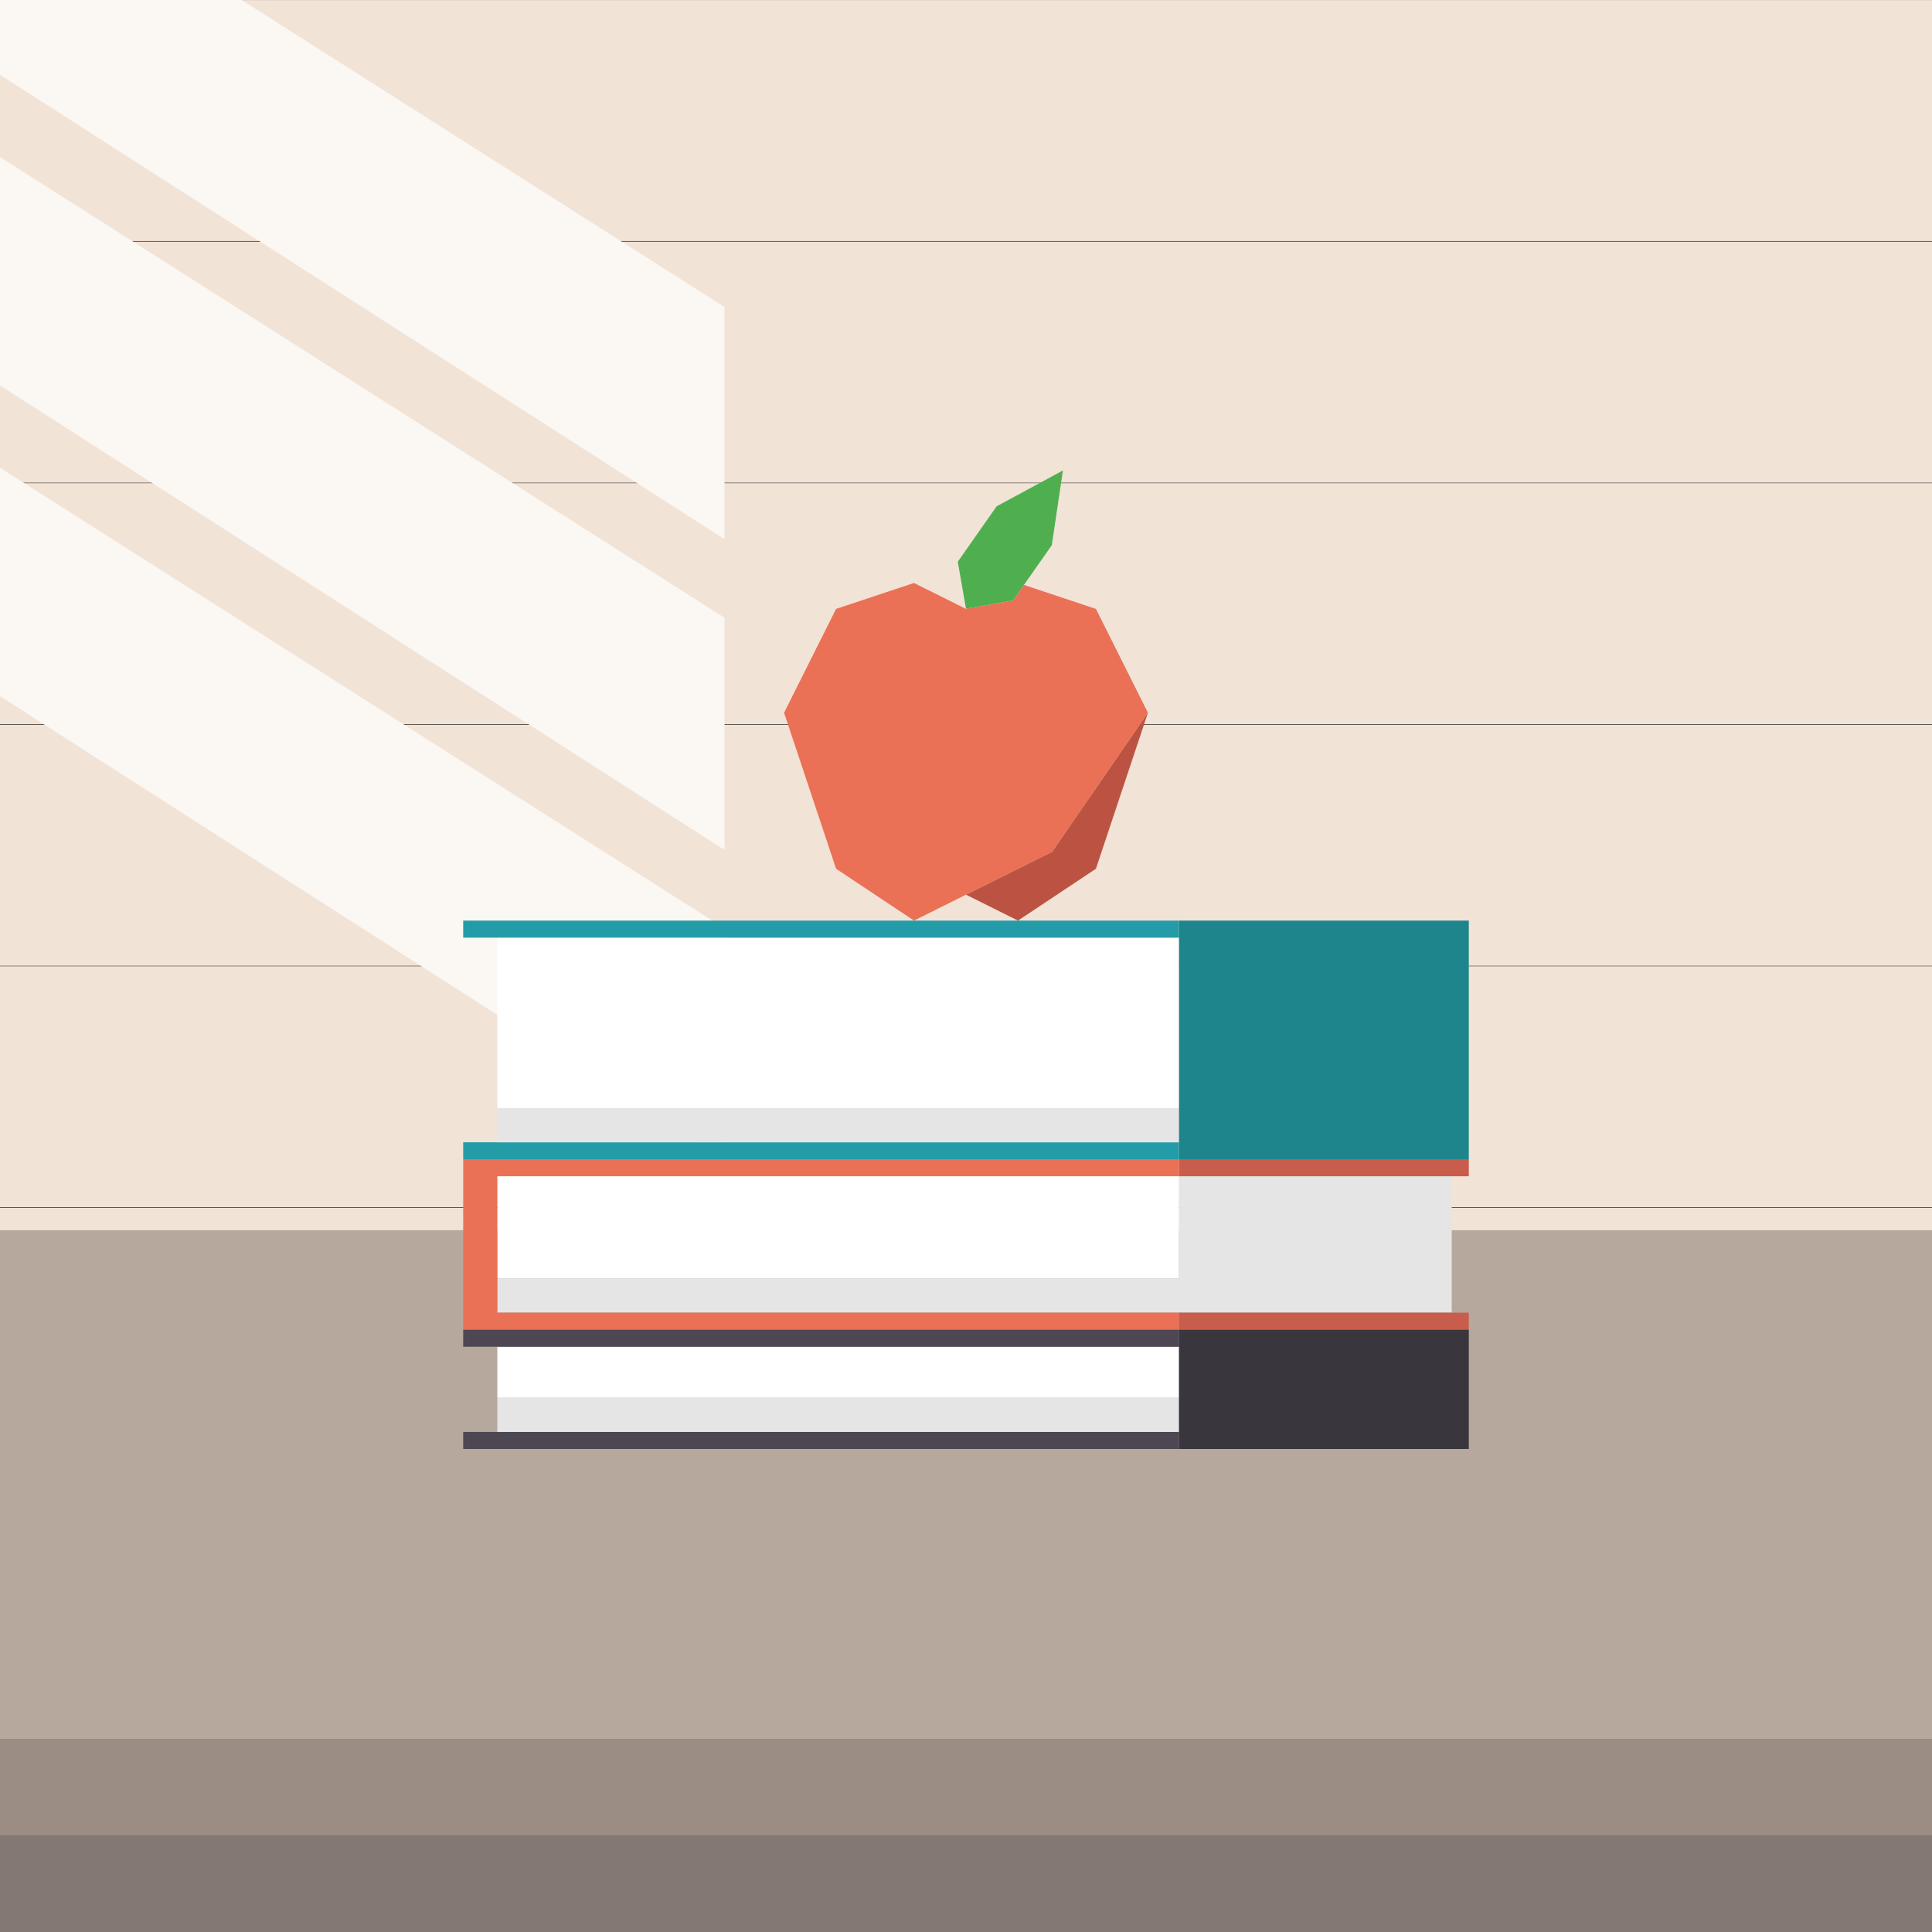 <?xml version="1.0" encoding="utf-8"?>
<!-- Generator: Adobe Illustrator 24.2.1, SVG Export Plug-In . SVG Version: 6.00 Build 0)  -->
<svg version="1.1" id="Layer_1" xmlns="http://www.w3.org/2000/svg" xmlns:xlink="http://www.w3.org/1999/xlink" x="0px" y="0px"
	 viewBox="0 0 1200 1200" style="enable-background:new 0 0 1200 1200;" xml:space="preserve">
<rect x="0" y="0" width="1200" height="1200" fill="#333333" stroke="none"/>
<style type="text/css">
	.st0{fill:#F2F2F2;}
	.st1{fill:#4FAF4E;}
	.st2{fill:#BC9066;}
	.st3{fill:#A87E5D;}
	.st4{fill:#F2E3D7;}
	.st5{fill:#FBF7F2;}
	.st6{fill:#B7A89E;}
	.st7{fill:#9B8D84;}
	.st8{fill:none;}
	.st9{fill:#FFFFFF;}
	.st10{fill:#E5E5E5;}
	.st11{fill:#EA7156;}
	.st12{fill:#C95D4B;}
	.st13{fill:#249CA8;}
	.st14{fill:#4D4753;}
	.st15{fill:#1F858C;}
	.st16{fill:#39363D;}
	.st17{fill:#BC5342;}
	.st18{fill:#E67354;}
	.st19{fill:#55A3E4;}
	.st20{fill:#56D78A;}
	.st21{fill:#AAD5EE;}
	.st22{fill:#B2D9EA;}
	.st23{fill:#C9E3E5;}
	.st24{fill:#DDEDE0;}
	.st25{fill:#EFF3DA;}
	.st26{fill:#F8F8D8;}
	.st27{fill:#FAF9D7;}
	.st28{fill:#E5CB47;}
	.st29{fill:#43150D;}
	.st30{fill:#D0C647;}
	.st31{fill:#C74529;}
	.st32{fill:#682617;}
	.st33{fill:#F3F3F3;}
	.st34{fill:#D7DEDB;}
	.st35{fill:#D7D7D7;}
	.st36{fill:#DCDBDA;}
	.st37{fill:#F3EAE7;}
	.st38{fill:#FCEEEB;}
	.st39{fill:#F6E4E4;}
	.st40{fill:#ECDCE0;}
	.st41{fill:#E2D3D8;}
	.st42{fill:#070405;}
	.st43{fill:#86593A;}
	.st44{fill:#EDB853;}
	.st45{fill:none;stroke:#714341;stroke-width:0;stroke-linecap:round;stroke-linejoin:round;}
	.st46{fill:#714341;}
	.st47{fill:#E4E1DC;}
	.st48{fill:#ECEFFF;}
	.st49{fill:#E6ECFF;}
	.st50{fill:#E3EEFF;}
	.st51{fill:#DDECFF;}
	.st52{fill:#DBEFFF;}
	.st53{fill:#DAEFFF;}
	.st54{fill:#1D2B45;}
	.st55{fill:#A5A0B1;}
	.st56{fill:#7383A7;}
	.st57{fill:#77A9B0;}
	.st58{fill:#537E87;}
	.st59{fill:#AED5DE;}
	.st60{fill:#91BFC9;}
	.st61{fill:#B2D5DF;}
	.st62{fill:#79AFB8;}
	.st63{fill:#96CCD9;}
	.st64{fill:#C18C40;}
	.st65{fill:#DDDAD9;}
	.st66{fill:#8E8E8E;}
	.st67{fill:#DEAD94;}
	.st68{fill:#D9A48C;}
	.st69{fill:#D89B87;}
	.st70{fill:#D49380;}
	.st71{fill:#D18C7D;}
	.st72{fill:#D08779;}
	.st73{fill:#354A73;}
	.st74{fill:#637492;}
	.st75{fill:#26365B;}
	.st76{fill:#192547;}
	.st77{fill:#0C1430;}
	.st78{fill:#FBDCC0;}
	.st79{fill:#737378;}
	.st80{fill:#A7A8AD;}
	.st81{fill:#8A8B8F;}
	.st82{fill:#CDCED4;}
	.st83{fill:#4D93C6;}
	.st84{fill:#847872;}
</style>
<g>
	<g>
		<rect y="1050.3" transform="matrix(-1 -1.224647e-16 1.224647e-16 -1 1200 2250.271)" class="st4" width="1200" height="149.7"/>
		<rect y="900.2" transform="matrix(-1 -1.224647e-16 1.224647e-16 -1 1200 1950.194)" class="st4" width="1200" height="149.7"/>
		<rect y="750.2" transform="matrix(-1 -1.224647e-16 1.224647e-16 -1 1200 1650.117)" class="st4" width="1200" height="149.7"/>
		<rect y="600.2" transform="matrix(-1 -1.224647e-16 1.224647e-16 -1 1200 1350.039)" class="st4" width="1200" height="149.7"/>
		<rect y="450.1" transform="matrix(-1 -1.224647e-16 1.224647e-16 -1 1200 1049.962)" class="st4" width="1200" height="149.7"/>
		<rect y="300.1" transform="matrix(-1 -1.224647e-16 1.224647e-16 -1 1200 749.884)" class="st4" width="1200" height="149.7"/>
		<rect y="150" transform="matrix(-1 -1.224647e-16 1.224647e-16 -1 1200 449.807)" class="st4" width="1200" height="149.7"/>
		<rect y="0" transform="matrix(-1 -1.224647e-16 1.224647e-16 -1 1200 149.73)" class="st4" width="1200" height="149.7"/>
	</g>
	<g>
		<polygon class="st5" points="0,0 0,46.5 450,334.9 450,190.7 150.1,0 		"/>
		<polygon class="st5" points="0,97.5 450,383.7 450,527.9 0,239.4 		"/>
		<polygon class="st5" points="0,290.5 450,576.6 450,720.8 0,432.4 		"/>
	</g>
	<rect x="0" y="764.1" class="st6" width="1200" height="435.9"/>
	<rect x="0" y="1080" class="st7" width="1200" height="120"/>
	<g>
		<polygon class="st8" points="600,555.7 567.7,571.8 632.3,571.8 		"/>
		<rect x="308.9" y="730.6" class="st9" width="423.4" height="63.5"/>
		<polygon class="st10" points="732.3,730.6 732.3,794.1 308.9,794.1 308.9,815.3 732.3,815.3 742.9,815.3 901.7,815.3 901.7,730.6 
			742.9,730.6 		"/>
		<polygon class="st11" points="732.3,825.9 732.3,825.9 732.3,815.3 308.9,815.3 308.9,794.1 308.9,730.6 732.3,730.6 732.3,720 
			287.7,720 287.7,730.6 287.7,815.3 287.7,825.9 732.3,825.9 		"/>
		<polygon class="st12" points="732.3,720 732.3,730.6 742.9,730.6 901.7,730.6 912.3,730.6 912.3,720 742.9,720 		"/>
		<polygon class="st12" points="732.3,815.3 732.3,825.9 742.9,825.9 762.1,825.9 912.3,825.9 912.3,825.9 912.3,825.9 912.3,815.3 
			901.7,815.3 742.9,815.3 		"/>
		<rect x="308.9" y="582.4" class="st9" width="423.4" height="105.9"/>
		<polygon class="st13" points="732.3,571.8 632.3,571.8 567.7,571.8 287.7,571.8 287.7,582.4 308.9,582.4 732.3,582.4 		"/>
		<polygon class="st13" points="732.3,709.5 308.9,709.5 287.7,709.5 287.7,720 732.3,720 		"/>
		<rect x="308.9" y="688.3" class="st10" width="423.4" height="21.2"/>
		<polygon class="st9" points="732.3,868.2 732.3,836.5 308.9,836.5 308.9,868.2 732.3,868.2 		"/>
		<polygon class="st14" points="732.3,836.5 732.3,825.9 287.7,825.9 287.7,836.5 308.9,836.5 732.3,836.5 		"/>
		<polygon class="st14" points="732.3,889.4 308.9,889.4 287.7,889.4 287.7,900 732.3,900 732.3,889.4 		"/>
		<rect x="308.9" y="868.2" class="st10" width="423.4" height="21.2"/>
		<polygon class="st15" points="742.9,571.8 732.3,571.8 732.3,582.4 732.3,688.3 732.3,709.5 732.3,720 742.9,720 912.3,720 
			912.3,709.5 912.3,582.4 912.3,571.8 		"/>
		<polygon class="st16" points="762.1,825.9 742.9,825.9 732.3,825.9 732.3,825.9 732.3,825.9 732.3,836.5 732.3,836.5 732.3,868.2 
			732.3,868.2 732.3,889.4 732.3,889.4 732.3,900 732.3,900 742.9,900 762.1,900 912.3,900 912.3,825.9 912.3,825.9 		"/>
		<polygon class="st11" points="653.5,529.1 713,442.7 680.7,378.2 636,363.3 629.2,373 600.3,378 600,378.2 567.7,362.1 
			519.3,378.2 487,442.7 519.3,539.6 567.7,571.8 600,555.7 		"/>
		<polygon class="st1" points="636,363.3 653.3,338.6 660.2,292.2 619,314.5 594.9,348.9 600,378.1 600.3,378 629.2,373 		"/>
		<polygon class="st17" points="600,555.7 632.3,571.8 680.7,539.6 713,442.7 653.5,529.1 		"/>
	</g>
</g>
<rect x="0" y="1140" class="st84" width="1200" height="60"/>
</svg>
